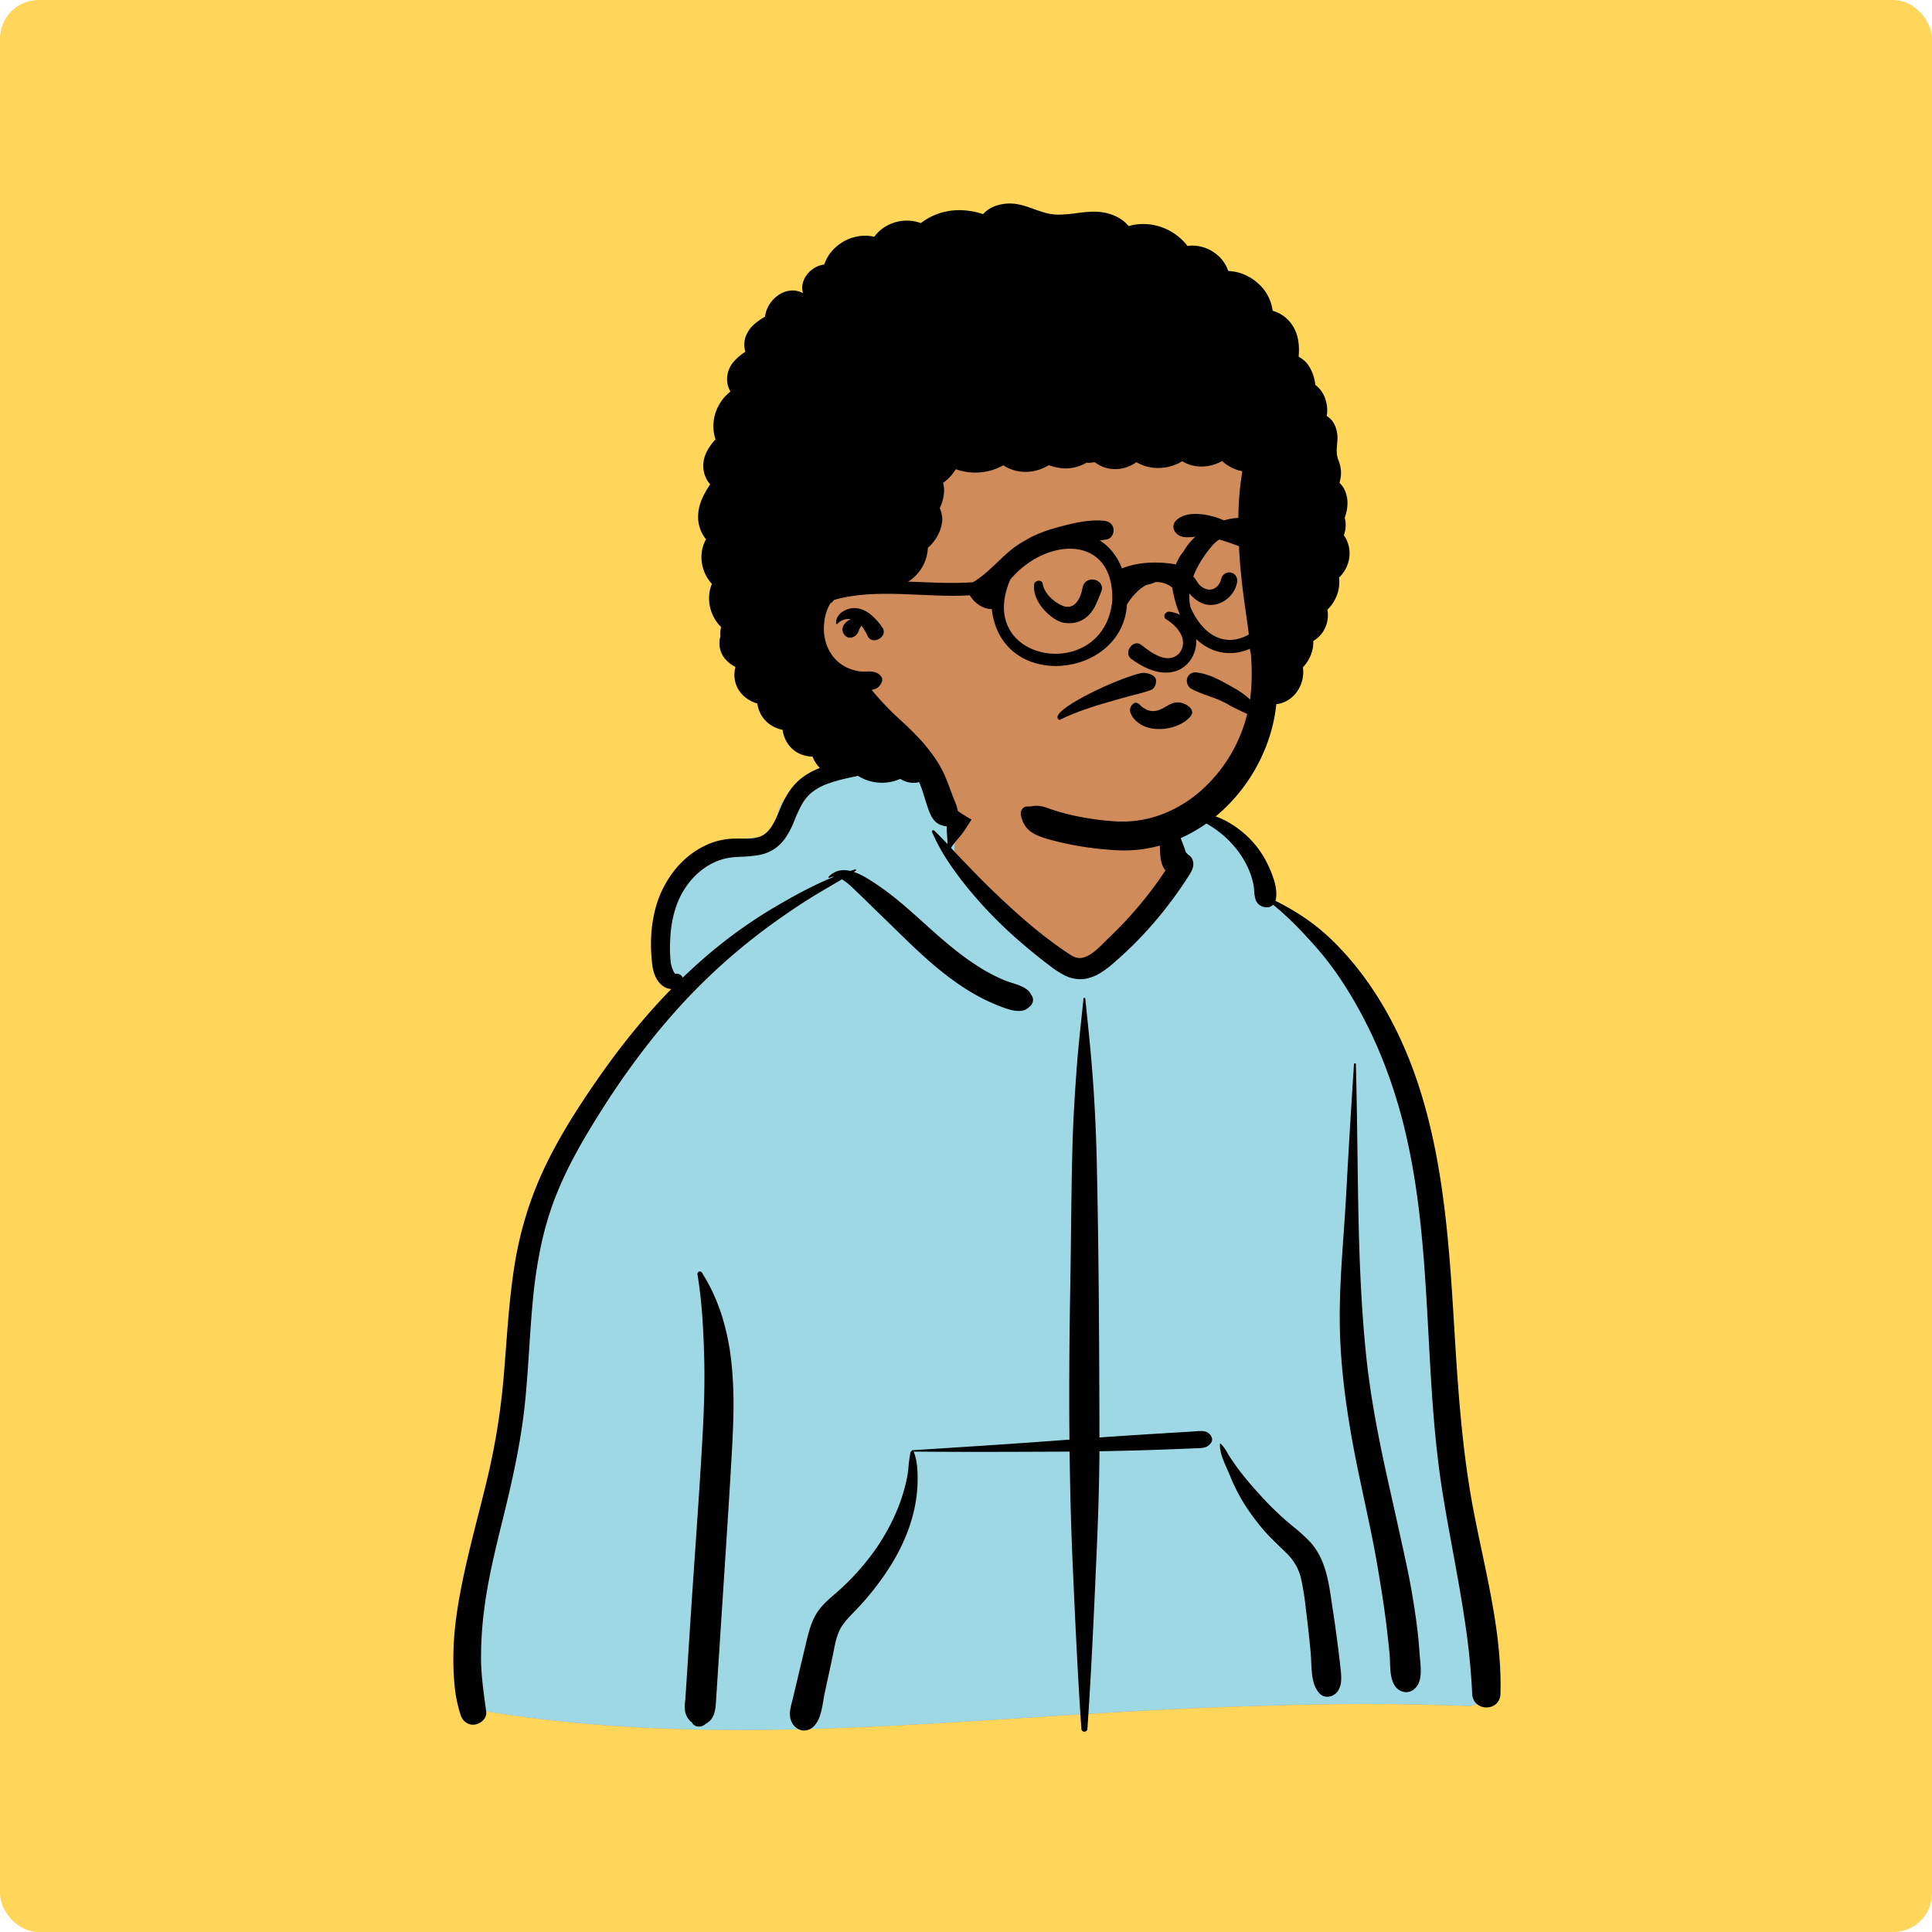 <?xml version="1.0" standalone="no"?>
<svg style="width: 390px; height: 390px; justify-content: center; align-self: center; transform: scale(1);" viewBox="-350 -150 1500 1500" width="300" height="300" xmlns="http://www.w3.org/2000/svg"><rect x="-350" y="-150" width="100%" height="100%" fill="#FFD55A" rx="30"></rect><g transform="rotate(0 408.507 623.239)"><g id="body_Hoodie" data-name="body/Hoodie" transform="translate(0 459)"><path id="_Skin" data-name="✋ Skin" d="M778.244,749.543c19.326-.933,11.553-34.738,10.166-47.153-15.3-45.344-11.7-94.816-17.722-142.344-3.749-44.368-8.566-88.6-12.618-132.932-7.958-89.994-65.1-273.2-130.32-302.661-8.215-36.046-42.146-69.694-85.076-69.694C513.394,20.1,478.151-4.293,432.948.632c-18.68.85-36.8,20.662-54.695,24.488-10.022,1.382-98.962-2.175-116.778,8.406-12.41,6.372-23.613,18.147-19.964,33.138,5.822,18.162-12.271-1.49-50.014,17.895-76.963,46.223-30.973,108.06-28.935,109.976C114.534,261.358,72.555,315.57,53.132,397.247,40.544,457.886,41.961,520.485,31.414,581.435,27.69,602.569,21.977,622.98,15.8,643.5c-6.7,26.859-9.958,93.8-13.651,94.4-6.727,1.671,3.888,15.483,11.016,15.494,197.624,32.781,398.362,1.358,597.048-3.776C666.2,747.675,722.254,747.226,778.244,749.543Z" transform="translate(12.504 -34)" fill="#d08b5b"></path><path id="_Jacket" data-name="🧥 Jacket" d="M378.5,64.457c0,21.032,73.03,99.184,98.234,94.028q25.2-5.156,76.16-67.249V64.457L545.558,35.3c41.56,1.465,74.161,34.409,82.191,69.643,64.563,29.169,121.219,209.019,130.067,299.934l.253,2.728c4.052,44.334,8.869,88.564,12.618,132.932,6.018,47.528,2.421,97,17.722,142.344l.091.77c1.6,12.984,8.683,45.469-10.257,46.383-55.99-2.317-112.043-1.868-168.036.079-198.686,5.134-399.424,36.557-597.048,3.776C6.032,733.882-4.583,720.07,2.144,718.4,5.837,717.8,9.1,650.857,15.8,624l1.272-4.245c5.689-19.1,10.88-38.147,14.347-57.823,10.547-60.95,9.13-123.549,21.718-184.188,19.423-81.677,61.4-135.889,109.43-202.712-2.038-1.916-48.028-63.752,28.935-109.976,37.743-19.385,55.836.267,50.014-17.9-3.649-14.991,7.554-26.766,19.964-33.138C279.291,3.44,368.231,7,378.253,5.615A53.6,53.6,0,0,0,392.27,0l-.814,2.71Q378.5,46.129,378.5,64.457Z" transform="translate(12.504 -14.495)" fill="#9fd8e5"></path><path id="_Ink" data-name="🖍 Ink" d="M489.923,756.62a2.312,2.312,0,0,1-2.344-2.262c-2.9-42.141-4.793-84.108-6.62-124.693l0-.039c-1.3-28.844-2.125-58.437-2.525-90.472-.544,0-1.1.009-1.633.014h-.079c-.79.007-1.608.015-2.412.018-21.611.094-43.954.192-65.926.192-18.81,0-35.54-.071-51.146-.218l.01.009a.977.977,0,0,1,.162.247c2.792,6.59,3.1,14.986,3.024,22.33a110.352,110.352,0,0,1-3.073,24.292,127.572,127.572,0,0,1-6.955,20.859,156.4,156.4,0,0,1-10.19,19.6,215.18,215.18,0,0,1-26.985,34.9l-.65.689c-.692.732-1.414,1.479-2.113,2.2l-.033.034c-4.11,4.253-8.361,8.65-10.81,14.018-2.341,5.129-3.468,10.961-4.559,16.6-.276,1.426-.56,2.9-.857,4.317l-.17.8-5.678,26.226c-.385,1.778-.708,3.712-1.05,5.759-1.253,7.5-2.673,16-7.86,20.73a10.5,10.5,0,0,1-7.1,2.936c-4.313,0-8.276-2.934-10.1-7.476-1.923-4.79-.6-9.924.684-14.889l0-.007c.218-.845.443-1.718.644-2.56l10.491-44.1c1.768-7.374,3.659-14.52,7.328-20.891,3.8-6.592,9.257-11.292,15.036-16.268l.063-.054a191.116,191.116,0,0,0,15.448-14.892,182.332,182.332,0,0,0,13.638-16.562,159.839,159.839,0,0,0,20.559-37.558,135.328,135.328,0,0,0,5.995-20.622c.652-3.2.992-6.515,1.32-9.716a92.537,92.537,0,0,1,1.463-10.373,1.28,1.28,0,0,1,.922-.9.564.564,0,0,1,.059-.49.51.51,0,0,1,.406-.226l31.918-2.051c27.254-1.758,56.425-3.683,85.089-5.852l5.009-.362c-.356-36.713-.137-76.214.668-120.758.25-13.856.411-27.947.566-41.573v-.057c.258-22.66.526-46.092,1.211-69.132.563-18.876,1.79-37.532,3.033-54.882,1.049-14.631,2.617-29.42,4.135-43.723.421-3.967.856-8.069,1.279-12.157a.7.7,0,0,1,1.406,0l1.395,13.469c1.544,14.958,3.294,32.344,4.517,49.395,1.482,20.683,2.472,41.5,2.941,61.869,1.724,74.713,2,150.6,2.13,215.867,9.478-.657,19.3-1.313,29.2-1.951,5.856-.378,12.154-.772,19.82-1.238l16.847-1.021,6.936-.426c.65-.04,1.326-.1,1.98-.156h.008c1.253-.109,2.548-.221,3.8-.221,2.368,0,5.361.348,7.5,3.059,1.545,1.956,1.817,4.068.747,5.794-2.635,4.251-6.555,4.391-11.093,4.553l-.054,0-.908.034c-4.6.186-9.267.371-13.872.548-8.77.341-19.16.729-29.729,1.026-10.465.294-20.961.532-31.2.706-.105,30.326-1.347,60.377-2.722,91.057l-.615,13.655c-1.857,41.238-3.587,75.855-5.993,110.761A2.313,2.313,0,0,1,489.923,756.62Zm-299.2-3.946a6.222,6.222,0,0,1-5.53-3.115l.7.462a1.127,1.127,0,0,0,.213.12c.013-.032-.709-.582-2.271-1.73l-1.683-2.177a13.62,13.62,0,0,1-2.317-5.83,33.884,33.884,0,0,1,.138-7.83c.084-.9.171-1.819.229-2.7l3.864-59.612c1.11-17.117,2.3-34.433,3.456-51.178,1.982-28.784,4.031-58.547,5.7-87.862,1.094-19.208,2.13-41.938,1.51-64.889-.352-13.043-.814-23.049-1.5-32.442-.864-11.865-2.078-22.413-3.71-32.247a2.022,2.022,0,0,1,.442-1.667,1.936,1.936,0,0,1,1.45-.693,1.805,1.805,0,0,1,1.536.915,139.638,139.638,0,0,1,8.924,16.412,148.043,148.043,0,0,1,6.59,17.1,186.683,186.683,0,0,1,7.392,36.247,296.546,296.546,0,0,1,1.623,33.354c-.029,12.042-.612,24.174-1.118,33.4-1.286,23.482-2.785,46.965-4.337,70.961l-2.349,36.263-5.9,90.909a27.791,27.791,0,0,1-1.807,9.024,12.44,12.44,0,0,1-5.69,6.414,13.383,13.383,0,0,1-2.309,1.583A6.928,6.928,0,0,1,190.724,752.674ZM15.274,751.2a9.532,9.532,0,0,1-5.922-2.065A11.114,11.114,0,0,1,5.7,743.866a106.971,106.971,0,0,1-4.75-23.005,204.335,204.335,0,0,1-.93-23.554C.156,683.232,1.74,668.36,5,650.506c3.8-20.789,9.094-41.623,14.215-61.771l0-.008.009-.033c2.363-9.3,4.806-18.908,7.069-28.388,3.14-13.156,5.81-26.551,7.935-39.812,2.119-13.223,3.771-26.781,4.911-40.3.584-6.92,1.119-13.962,1.636-20.773l0-.057c1.584-20.857,3.222-42.425,6.483-63.47a287.058,287.058,0,0,1,9.275-40.442A277.026,277.026,0,0,1,71.7,316.836c12.087-25.065,27.314-48.08,39.23-65.33,9.029-13.069,18.328-25.521,27.641-37.009,9.934-12.254,20.24-23.854,30.633-34.479a11.889,11.889,0,0,1-5.738-1.844,17.369,17.369,0,0,1-6.275-7.219,29.569,29.569,0,0,1-2.693-9.269,127,127,0,0,1-.942-22.069,105.4,105.4,0,0,1,3.261-21.826A81.276,81.276,0,0,1,172.75,86.531a70.167,70.167,0,0,1,12.766-11.956,64.411,64.411,0,0,1,15.644-8.314,56.982,56.982,0,0,1,18.222-3.055c.544-.014,1.123-.02,1.771-.02.956,0,1.916.014,2.844.028H224c.941.014,1.913.028,2.888.028a33.842,33.842,0,0,0,10.431-1.277c3.747-1.232,6.931-3.886,9.733-8.116A70.9,70.9,0,0,0,252.9,41.966c.233-.56.453-1.09.677-1.623l.156-.37a74.515,74.515,0,0,1,7.576-14.165,44.2,44.2,0,0,1,11.37-11.278C283.26,7.323,296.633,4.361,307.1,2.586l.754-.127A174.615,174.615,0,0,1,336.325,0C356.316,0,374,3.979,388.875,11.827a.22.22,0,0,1,.105.256.224.224,0,0,1-.213.18h-.011l-7.941-.317c-9.588-.376-17.63-.626-25.718-.626-9.124,0-17.2.335-24.683,1.024A172.62,172.62,0,0,0,305.9,16.285l-2.531.61a108.353,108.353,0,0,0-13.331,3.964A42.947,42.947,0,0,0,278.02,27.6a33.7,33.7,0,0,0-7.889,9.886,107.757,107.757,0,0,0-5.31,11.628l-.309.755-.437,1.054a62.661,62.661,0,0,1-5.916,11.251,33.445,33.445,0,0,1-8.883,9.035,32.164,32.164,0,0,1-12.269,4.823,97.534,97.534,0,0,1-13.18,1.273h-.01c-2.008.1-4.085.209-6.107.371a44.5,44.5,0,0,0-13.552,3.3,49.937,49.937,0,0,0-11.843,7.04,57.439,57.439,0,0,0-9.727,9.917,61.72,61.72,0,0,0-7.2,11.934c-4.256,9.278-6.639,20.33-7.082,32.848a103.729,103.729,0,0,0,.527,17.251,27.156,27.156,0,0,0,1.445,4.787c.5,1.288,1.453,3.447,2.128,3.447l.041,0a5.944,5.944,0,0,1,.814-.056,5.1,5.1,0,0,1,4.82,3.049c6.4-6.185,12.9-12.094,19.323-17.561a371.648,371.648,0,0,1,53.146-37.842c13.111-7.667,28.722-16.39,45.088-22.953l-.177,0a7.449,7.449,0,0,0-3.469.836.518.518,0,0,1-.731-.261.493.493,0,0,1,.107-.547A16.617,16.617,0,0,1,297,88.9a15.877,15.877,0,0,1,6.136-1.181,22.249,22.249,0,0,1,5.009.612c1.367-.435,2.616-.817,3.817-1.166a.607.607,0,0,1,.169-.025.521.521,0,0,1,.5.394.577.577,0,0,1-.233.66l-1.462.933c6.453,2.162,12.756,6.376,17.821,9.762l.094.063c13.155,8.792,25.075,19.535,36.6,29.923l.053.047c1.159,1.045,2.358,2.126,3.539,3.186l2.353,2.107c10.895,9.729,22.8,19.879,36,28.2a127.213,127.213,0,0,0,21.345,11.155c1.452.572,3.1,1.091,4.836,1.641,5.935,1.875,12.661,4,14.979,9.23A6.136,6.136,0,0,1,450,189.261a7.017,7.017,0,0,1-3.011,4.723c-1.851,2.037-4.546,3.07-8.011,3.07-4.5,0-9.412-1.65-14.047-3.433a149.034,149.034,0,0,1-21.866-10.5c-12.1-7.107-24.438-16.392-37.706-28.385-8.073-7.3-15.974-15.027-23.614-22.5-3.867-3.783-7.863-7.692-11.852-11.517-2.482-2.379-4.977-4.826-7.39-7.192-2.569-2.519-5.225-5.123-7.876-7.658l-2.579-2.442c-.392-.367-.807-.765-1.247-1.185a51.6,51.6,0,0,0-9.1-7.421c-2.885,1.721-5.823,3.436-8.664,5.094-4.595,2.682-9.342,5.453-13.941,8.292-9.319,5.753-19.274,12.432-30.435,20.419a465.837,465.837,0,0,0-54.1,45.461c-7.551,7.373-15.06,15.237-22.316,23.373-7,7.849-13.971,16.181-20.719,24.766a626.729,626.729,0,0,0-37.115,52.868l-1.745,2.777c-7.655,12.23-13.6,22.367-18.693,31.9A287.072,287.072,0,0,0,78.51,343.316a248.175,248.175,0,0,0-11.089,38.9,376.979,376.979,0,0,0-5.773,40.067c-1.161,12.282-1.981,24.795-2.775,36.9-.934,14.244-1.9,28.972-3.426,43.411-1.353,12.8-3.38,26.112-6.2,40.7-2.3,11.922-5.127,24.7-8.891,40.211l-1.547,6.339q-.464,1.891-.928,3.782l-.057.232,0,.008c-5.463,22.241-11.111,45.24-13.96,68.377A284.264,284.264,0,0,0,21.5,701.8c.18,10.858,1.636,21.722,3.044,32.229l.008.059c.312,2.326.634,4.732.938,7.1a7.991,7.991,0,0,1-2.466,6.586,11.483,11.483,0,0,1-6.272,3.313A10.029,10.029,0,0,1,15.274,751.2Zm786.81-13.4a11.4,11.4,0,0,1-7.438-2.652,10.743,10.743,0,0,1-3.64-7.939,544.545,544.545,0,0,0-5.659-56.154c-2.744-18.573-6.19-37.36-9.523-55.528l0-.016c-2.674-14.578-5.439-29.652-7.834-44.567-2.9-18.067-5.2-37.938-7.035-60.747-1.635-20.335-2.756-41.077-3.839-61.137v-.012c-1.385-25.637-2.817-52.148-5.338-78.074-1.356-13.952-2.911-26.628-4.753-38.754-2.067-13.608-4.44-26.175-7.253-38.42a405.144,405.144,0,0,0-15.774-52.45,352.635,352.635,0,0,0-23.22-49.58c-4.684-8.227-9.545-15.98-14.449-23.041A233.159,233.159,0,0,0,669.592,147.3c-8.481-9.588-19.908-21.97-33.1-32.7a7.152,7.152,0,0,1-5.125,2,9.377,9.377,0,0,1-5.036-1.507,8.411,8.411,0,0,1-3.4-4.231,28.3,28.3,0,0,1-1.2-7.172,40.085,40.085,0,0,0-.663-5.267,61.757,61.757,0,0,0-3.47-11.026A72.449,72.449,0,0,0,605.043,67.86a78.919,78.919,0,0,0-8.885-8.493,84.036,84.036,0,0,0-10.068-7.041c-4.458-2.66-9.269-4.185-13.922-5.66-2.819-.894-5.735-1.818-8.569-2.99a.307.307,0,0,1-.2-.288.276.276,0,0,1,.2-.254,24.569,24.569,0,0,1,8.043-1.232c6.269,0,12.989,1.833,18.143,3.43A61.1,61.1,0,0,1,602.478,51a78.362,78.362,0,0,1,11.315,8.109,72.837,72.837,0,0,1,10.055,10.522,71.943,71.943,0,0,1,7.75,12.32l.412.84a82.282,82.282,0,0,1,5.442,13.738c1.548,5.55,1.884,10.373,1,14.336-.057.254-.123.5-.2.73a186.541,186.541,0,0,1,23.133,13.467,159.012,159.012,0,0,1,20.77,16.958,228.6,228.6,0,0,1,20.919,23.4,259.671,259.671,0,0,1,17.715,25.917,290.361,290.361,0,0,1,14.493,27.453c4.194,9.076,8.085,18.692,11.564,28.581,3.3,9.368,6.331,19.29,9.021,29.49,2.523,9.568,4.832,19.722,6.862,30.18,3.6,18.524,6.471,38.658,8.791,61.552,2.151,21.235,3.568,42.195,4.779,61.681l1.263,20.677c1.532,24.864,2.979,45.747,5.062,66.843,2.431,24.619,5.463,46.333,9.271,66.381l.61,3.18c1.873,9.662,3.952,19.508,5.962,29.031l0,.016c3.8,18.012,7.733,36.637,10.514,55.091,1.5,9.94,2.55,19.023,3.215,27.769a268.448,268.448,0,0,1,.744,27.944,10.593,10.593,0,0,1-3.5,7.948A11.156,11.156,0,0,1,802.084,737.794Zm-123.566-8.3a8.133,8.133,0,0,1-6.106-2.665c-5.644-6.087-6.045-15.942-6.4-24.636v-.011c-.1-2.458-.194-4.779-.4-6.949-.771-8.238-1.659-16.577-2.638-24.786l-.5-4.125c-.188-1.52-.373-3.071-.552-4.571a219.291,219.291,0,0,0-3.7-23.611A39.732,39.732,0,0,0,646.809,618c-1.718-1.708-3.483-3.41-5.19-5.055l-.02-.019c-4.2-4.048-8.539-8.232-12.45-12.768A177.138,177.138,0,0,1,613.3,578.555a145.638,145.638,0,0,1-10.291-20.575l-.494-1.174c-.514-1.226-1.081-2.5-1.681-3.855-2.77-6.24-5.907-13.308-5.723-19.524a.428.428,0,0,1,.721-.3,29.183,29.183,0,0,1,4.968,6.824c.544.921,1.107,1.874,1.688,2.768,2.44,3.751,5,7.415,7.608,10.89,5.374,7.161,11.457,14.006,17.23,20.336a246.38,246.38,0,0,0,17.627,17.433c2.32,2.078,4.776,4.109,7.151,6.074a128.566,128.566,0,0,1,13.017,11.81c11.8,12.875,14.343,30.192,16.806,46.94l.006.04c.167,1.136.34,2.31.512,3.458l.292,1.921c1.571,10.194,3.048,20.853,4.391,31.679v.011c.589,4.753,1.258,10.141,1.792,15.444l.159,1.634a37.57,37.57,0,0,1,.106,7.533,15.676,15.676,0,0,1-2.418,7.055,10.109,10.109,0,0,1-3.619,3.3A9.766,9.766,0,0,1,678.517,729.494Zm61.184-3.555a10.812,10.812,0,0,1-8.752-5.007c-3.3-4.727-3.553-12.216-3.779-18.824-.08-2.357-.156-4.584-.361-6.576-.941-9.136-1.771-16.542-2.61-23.307-1.9-15.348-4.453-30.816-6.922-45.244-2.9-16.96-6.578-34.087-10.131-50.65-3-14-6.106-28.466-8.732-42.77-6.824-37.163-10.076-67.933-10.232-96.836-.119-22.344,1.477-45.026,3.02-66.962v-.006c.726-10.317,1.477-20.986,2.039-31.5,1.64-30.635,3.6-63.3,5.984-99.875a.75.75,0,0,1,.77-.724.707.707,0,0,1,.73.724c.167,7.691.33,15.445.522,24.721.315,15.171.516,30.605.711,45.531v.015c.329,25.2.669,51.26,1.563,76.873,1,28.723,2.61,53.817,4.916,76.716,1.482,14.712,3.6,29.922,6.479,46.5,2.408,13.867,5.4,28.933,9.144,46.059,1.667,7.621,3.4,15.333,5.067,22.791l.016.072c1.769,7.895,3.6,16.058,5.352,24.1.615,2.819,1.249,5.692,1.862,8.47l.071.323c2.689,12.18,5.47,24.774,7.6,37.23,2.337,13.646,4.872,29.753,5.96,45.75l.129,2c.085,1.407.23,2.932.384,4.546a82.836,82.836,0,0,1,.547,10.776c-.158,4.1-.953,7.248-2.43,9.626C746.468,723.949,743.216,725.938,739.7,725.938ZM486.637,172.392a27.284,27.284,0,0,1-11.867-2.885,64.852,64.852,0,0,1-10.6-6.7l-.773-.582c-7.848-5.941-14.886-11.612-21.518-17.338a338.668,338.668,0,0,1-39.751-39.919,276.8,276.8,0,0,1-16.889-22.287,146.822,146.822,0,0,1-13.53-24.432,1.158,1.158,0,0,1,.095-1.1.99.99,0,0,1,.814-.466,1.033,1.033,0,0,1,.711.313c3.755,3.573,7.284,7.287,10.242,10.45.039-2.172-.107-4.389-.247-6.534a56.109,56.109,0,0,1-.09-9.328c.2-1.924.321-3.95.44-5.909.285-4.664.579-9.486,1.87-13.83a11.832,11.832,0,0,1,11.225-8.475,11.287,11.287,0,0,1,2.989.4,12.412,12.412,0,0,1,7.408,6.287,9.772,9.772,0,0,1,.661,7.928c-1.751,4.652-4.5,8.875-7.168,12.959l0,.006c-.985,1.511-2,3.073-2.958,4.636a62.452,62.452,0,0,1-5.835,7.661,65.748,65.748,0,0,0-5.522,7.165l3.666,3.952c1.624,1.745,3.552,3.806,5.534,5.858l6.395,6.624c4.746,4.905,9.866,10.146,15.144,15.237,9.052,8.731,16.169,15.337,23.076,21.42,8.562,7.54,16.555,14.032,24.438,19.846,3.51,2.588,7.6,5.579,11.757,8.332l1.492.988c2.434,1.594,5.29,3.3,8.371,3.3.252,0,.506-.012.755-.034,6.872-.631,13.219-6.987,18.319-12.1.9-.9,1.741-1.743,2.56-2.532l.29-.277a310.9,310.9,0,0,0,37.546-42.689c2.376-3.286,4.726-6.685,7.182-10.39-4.343-5.073-4.337-14.085-4.332-21.326v-.014c0-1.718,0-3.341-.054-4.794-.2-5.023-.223-10.128-.248-15.065l-.005-.993-.014-1.08-.008-.388c-.067-3.347-.13-6.508,2.035-9.254a.387.387,0,0,1,.314-.133.566.566,0,0,1,.255.06c2.835,1.485,3.855,3.869,5.036,6.63l.044.1q.131.305.265.616l.137.315c1.243,2.827,2.464,5.721,3.646,8.52l0,.011.041.1q.495,1.172.99,2.344c1.407,3.321,2.732,6.734,4.012,10.035l.607,1.564c.629,1.616,1.292,3.394,2.027,5.436.383,1.116.787,2.253,1.236,3.475l.1.089A10.377,10.377,0,0,1,570.4,75.7a7.256,7.256,0,0,1,3.726,4.729c1.329,4.774-1.228,8.707-3.7,12.51l-.366.563a314.442,314.442,0,0,1-35.638,45.528c-6.512,6.865-13.483,13.545-20.719,19.855l-1.261,1.092a75.241,75.241,0,0,1-10.264,7.669,32.476,32.476,0,0,1-11.894,4.471A24.615,24.615,0,0,1,486.637,172.392Z" transform="translate(2 -21.143)"></path></g><g transform="translate(225 0)"><g><g id="head_Afro" data-name="head/Afro"><path id="_Skin" data-name="✋ Skin" d="M151.977.371C303.547-7.083,371.943,99.635,376.367,147.3c3.071,33.088-16.478,71.225-16.478,100.791,0,15.092,18.478,47.492,9.876,69.489-19.147,48.959-59.687,103.294-111.347,103.294S139.525,435.162,82.443,353.43c-5.356-7.669-73.1-51.254-79.681-92.671C-13.632,157.595,43.825,5.69,151.977.371Z" transform="translate(43.419 82.301)" fill="#d08b5b"></path><path id="_Ink" data-name="🖍 Ink" d="M331,502.27c-4.756,0-9.829-.283-15.966-.892a242.274,242.274,0,0,1-38.4-6.54l-2.017-.536c-5.2-1.394-10.663-2.99-15.183-5.8a18.047,18.047,0,0,1-5.865-5.88,23.842,23.842,0,0,1-2.955-7.8A5.9,5.9,0,0,1,251.729,470a4.8,4.8,0,0,1,3.717-1.828h.224c.135,0,.275,0,.417,0,.556,0,1.147-.021,1.859-.065l.575-.039h.029a.32.32,0,0,1,.1-.011c.176-.026.35-.065.519-.1.149-.034.318-.072.481-.1a18.3,18.3,0,0,1,3.026-.255,23.947,23.947,0,0,1,7.725,1.443l.449.152a178.476,178.476,0,0,0,18.27,5.441c6.2,1.412,12.77,2.61,19.53,3.559l.651.08.2.03.1.01a.121.121,0,0,1,.06.011l1.93.239c1.525.18,3.063.343,4.55.5h.01c2.781.278,5.607.5,8.4.66,1.62.091,3.261.137,4.876.137a87.17,87.17,0,0,0,32.858-6.471,99.205,99.205,0,0,0,28.163-17.543,116.962,116.962,0,0,0,35.272-57.072,120.2,120.2,0,0,0,3.867-24.742,181.879,181.879,0,0,0-.447-24.719,11.816,11.816,0,0,1-.66-3.99c0-.781.043-1.553.09-2.27-.862-8.438-2.082-17.023-3.261-25.326-1.05-7.391-2.135-15.034-2.969-22.565a423.394,423.394,0,0,1-2.8-56.3,234.271,234.271,0,0,1,2.5-27.689l.471-3.3a32.216,32.216,0,0,1-15.686-7.966,32.22,32.22,0,0,1-16.007,4.295,28.4,28.4,0,0,1-14.962-4.116,35.611,35.611,0,0,1-18.708,5.238,32.3,32.3,0,0,1-16.831-4.5,29.255,29.255,0,0,1-7.829,3.983,27.6,27.6,0,0,1-8.664,1.407,26.8,26.8,0,0,1-5.726-.619,25.636,25.636,0,0,1-10.06-4.768,29.239,29.239,0,0,1-5.061.45c-.475,0-.957-.013-1.43-.037l-.447.25a33,33,0,0,1-15.338,4.183c-.288,0-.58,0-.868-.015a38.428,38.428,0,0,1-12.569-2.545,35.691,35.691,0,0,1-14.011,4.992,32.4,32.4,0,0,1-4.039.252,30.961,30.961,0,0,1-17.318-5.112,43.963,43.963,0,0,1-21.742,5.657,45.235,45.235,0,0,1-15.161-2.6,34.081,34.081,0,0,1-9.87,10.55,22.107,22.107,0,0,1,.7,7.922,32.228,32.228,0,0,1-3.261,11.683A20.9,20.9,0,0,1,189,249.917a33.152,33.152,0,0,1-10.615,17.409,32.691,32.691,0,0,1-16.169,26.813,13.347,13.347,0,0,1-1.471.732,7.26,7.26,0,0,1-1.531,1.542,17.886,17.886,0,0,1-12.417,4.4,29.828,29.828,0,0,1-11.329-2.366l-.167.009h-.011c-.084.005-.179.011-.273.013s-.169,0-.254,0a6.42,6.42,0,0,1-5.527-2.6,25.939,25.939,0,0,0-3.379.391,47.01,47.01,0,0,0-12.371,4.171,27.793,27.793,0,0,0-6.317,4.419,26.508,26.508,0,0,0-4.56,5.66,36.373,36.373,0,0,0-4.622,14.28,38.953,38.953,0,0,0,1.5,16.953,32.921,32.921,0,0,0,3.633,7.623,31.308,31.308,0,0,0,5.659,6.533,29.516,29.516,0,0,0,7.277,4.64,34.607,34.607,0,0,0,8.252,2.54,23.713,23.713,0,0,0,4.125.3c.647,0,1.3-.013,1.934-.026h.033c.626-.013,1.274-.026,1.9-.026a17.629,17.629,0,0,1,5.081.588,9.185,9.185,0,0,1,4.416,2.893,4.181,4.181,0,0,1,1.049,3.971,9.127,9.127,0,0,1-8.15,6.79,226.442,226.442,0,0,0,18.37,19.74c1.386,1.3,2.806,2.62,4.179,3.894l.052.048a222.956,222.956,0,0,1,16.73,16.667,137.64,137.64,0,0,1,9.566,12.189,84.872,84.872,0,0,1,7.662,13.441c1.869,4.182,3.483,8.536,5.044,12.747l0,.008c.477,1.287.971,2.618,1.464,3.925l.376.975c.26.656.534,1.32.8,1.961a35.171,35.171,0,0,1,2.552,7.853,12.586,12.586,0,0,1,.009,3.978,11.748,11.748,0,0,1-1.5,4.074,9.966,9.966,0,0,1-2.966,3.074,7.433,7.433,0,0,1-4.069,1.379,5.169,5.169,0,0,1-.665-.042c-8.62-1.1-11.386-7.1-13.88-14.23-.845-2.422-1.616-4.912-2.362-7.32-.987-3.185-2.007-6.479-3.207-9.65-.366-.954-.783-1.957-1.276-3.067a16.193,16.193,0,0,1-4.348.585,19.293,19.293,0,0,1-10.229-3.082,35.261,35.261,0,0,1-14.178,3c-.193,0-.39,0-.586-.005a35.594,35.594,0,0,1-9.518-1.444,33.4,33.4,0,0,1-8.447-3.857l-.244-.064-.058-.015-.016,0c-.306-.08-.622-.163-.931-.251a28.212,28.212,0,0,1-10.123,1.881,25.211,25.211,0,0,1-14.345-4.316,26.354,26.354,0,0,1-5.9-5.524,25.841,25.841,0,0,1-3.762-6.69,25.51,25.51,0,0,1-8.792-1.7A21.841,21.841,0,0,1,72.6,422.9a23.809,23.809,0,0,1-4.713-6.623,25.051,25.051,0,0,1-2.256-7.625,25.937,25.937,0,0,1-7.445-2.68,24.491,24.491,0,0,1-6.416-5.077,22.63,22.63,0,0,1-3.835-5.915,25,25,0,0,1-1.938-6.768,26.778,26.778,0,0,1-8.763-4.358,22.821,22.821,0,0,1-6.36-7.319,22.058,22.058,0,0,1-2.565-8.247,22.534,22.534,0,0,1,.668-8.194l-.366-.528a24.151,24.151,0,0,1-8.239-6.762,18.621,18.621,0,0,1-3.742-10.179,19.652,19.652,0,0,1,.715-6.682,20.066,20.066,0,0,1,.549-7.117,30.5,30.5,0,0,1-5.48-7.232,31.8,31.8,0,0,1-3.168-8.461,30.766,30.766,0,0,1-.637-8.985,28.346,28.346,0,0,1,2.114-8.8,30.9,30.9,0,0,1-7.827-16.69,29.761,29.761,0,0,1,.15-9.249,26.813,26.813,0,0,1,3.138-8.73,26.7,26.7,0,0,1-4.822-8.751A27.879,27.879,0,0,1,.04,241.768,36.271,36.271,0,0,1,3.074,229.28,66.261,66.261,0,0,1,9.4,218.058a20.844,20.844,0,0,1-4.092-6.928,22.189,22.189,0,0,1-1.286-7.963,25.174,25.174,0,0,1,2.885-10.836,40.965,40.965,0,0,1,6.614-9.164,32.7,32.7,0,0,1-1.647-10.363,33.507,33.507,0,0,1,1.6-10.11A34.669,34.669,0,0,1,25.12,145.988a19.1,19.1,0,0,1-2.339-12.89,20.734,20.734,0,0,1,4.973-10.379,41.842,41.842,0,0,1,8.927-7.582,18.973,18.973,0,0,1,1.17-13.88,23.827,23.827,0,0,1,6.007-7.744,48.969,48.969,0,0,1,8.123-5.606,22.033,22.033,0,0,1,2.373-7.742,24.677,24.677,0,0,1,4.857-6.495A23,23,0,0,1,65.794,69.2a18.544,18.544,0,0,1,7.553-1.663,16.683,16.683,0,0,1,8.132,2.117,14.235,14.235,0,0,1-.393-6.869A17.361,17.361,0,0,1,83.695,56.4a20.842,20.842,0,0,1,6.135-6.064,18.982,18.982,0,0,1,8.11-2.951,30.533,30.533,0,0,1,4.861-9.1,33.745,33.745,0,0,1,7.457-7.069,34.271,34.271,0,0,1,19.359-6.208,30.261,30.261,0,0,1,7.132.844,30.489,30.489,0,0,1,11.231-9.329A32.386,32.386,0,0,1,162.1,13.277a31.1,31.1,0,0,1,10.855,1.932,48.307,48.307,0,0,1,14.332-7.593,49.731,49.731,0,0,1,15.542-2.442A58.381,58.381,0,0,1,221.25,8.258a22.915,22.915,0,0,1,9.383-6.268A32.672,32.672,0,0,1,241.977,0c.659,0,1.323.019,1.973.058,5.848.347,11.4,2.34,16.778,4.268,5.467,1.961,11.121,3.99,17.053,4.262.757.035,1.544.053,2.339.053A108.3,108.3,0,0,0,293.739,7.49l.026,0A108.1,108.1,0,0,1,307.32,6.34a43.948,43.948,0,0,1,7.02.528,37.064,37.064,0,0,1,10.98,3.563,28.07,28.07,0,0,1,8.94,7.087,41.286,41.286,0,0,1,11.365-1.59,42.5,42.5,0,0,1,9.772,1.146A43.858,43.858,0,0,1,380,32.988a25.537,25.537,0,0,1,3.9-.3,29.9,29.9,0,0,1,16.986,5.552A27.984,27.984,0,0,1,411.6,52.4a34.751,34.751,0,0,1,12.2,2.681,38.02,38.02,0,0,1,10.625,6.637A33.972,33.972,0,0,1,446.07,83.288a26.882,26.882,0,0,1,16.09,12.5c3.635,6.2,4.973,13.785,4.091,23.18a21.568,21.568,0,0,1,9.04,9,34.838,34.838,0,0,1,3.91,12.848,22.624,22.624,0,0,1,7.69,10.684,27.446,27.446,0,0,1,1.18,13.5,15.519,15.519,0,0,1,6.252,7.149,23.1,23.1,0,0,1,2.089,9.661c-.009,1.777-.155,3.508-.3,5.182-.344,4.066-.669,7.9.918,12.008a30.453,30.453,0,0,1,1.976,7.373,23.317,23.317,0,0,1-.355,7.558l-.112.529c-.184.836-.349,1.677-.506,2.57a15.72,15.72,0,0,1,3.7,4.863,24.1,24.1,0,0,1,2.439,10.973,32.309,32.309,0,0,1-2.133,11.047,22,22,0,0,1-.7,13.6,25.088,25.088,0,0,1,3.576,7.586,24.114,24.114,0,0,1,.808,8.527,26.294,26.294,0,0,1-8.093,16.78,28.4,28.4,0,0,1-1.587,13.472,30.41,30.41,0,0,1-7.436,11.483,23.644,23.644,0,0,1-2.807,16.074,22.127,22.127,0,0,1-8.157,8.207,26.4,26.4,0,0,1-1.294,9.121,29.216,29.216,0,0,1-6.807,11.335,25.058,25.058,0,0,1-.231,8.887,26.439,26.439,0,0,1-3.229,8.336,23.6,23.6,0,0,1-14.132,10.88,12.666,12.666,0,0,1-2.984.424,128.361,128.361,0,0,1-8.081,33.052,136.287,136.287,0,0,1-9.515,19.506,134.618,134.618,0,0,1-12.5,17.721,129.626,129.626,0,0,1-15.219,15.422,123.056,123.056,0,0,1-17.676,12.61,114.508,114.508,0,0,1-19.608,9.111,111.125,111.125,0,0,1-20.972,5.219A98.439,98.439,0,0,1,331,502.27ZM136.7,339.1a5.4,5.4,0,0,1-5.054-3.268,38.59,38.59,0,0,0-4.83-8.041c-.319.447-.6.908-.932,1.464l-.3.506-.057.1c-.2.338-.409.688-.582,1.044a7.222,7.222,0,0,1-.254.916c-.02.064-.033.106-.035.114a7.667,7.667,0,0,1-5.049,4.95,4.832,4.832,0,0,1-1.6.276,5.359,5.359,0,0,1-3.4-1.3,7.113,7.113,0,0,1-2.141-3.026,6.4,6.4,0,0,1,.948-6.04,12.661,12.661,0,0,1,5.073-4.03,11.432,11.432,0,0,0-10.34,3.62.546.546,0,0,1-.408.184.649.649,0,0,1-.632-.615,9.154,9.154,0,0,1,1.052-4.733,11.463,11.463,0,0,1,3.1-3.643,16.68,16.68,0,0,1,9.117-3.4c.314-.017.63-.026.939-.026A17.666,17.666,0,0,1,128,315.48a24.089,24.089,0,0,1,5.829,3.482,48.528,48.528,0,0,1,9.2,10.216,5.385,5.385,0,0,1,.489,5.807A8.057,8.057,0,0,1,136.7,339.1Z" transform="translate(-33 7.999)"></path></g></g><g transform="translate(159 186)"><g><path d="M161.26 3.758C151.862 0.105 135.062 -2.964 127.162 5.022C122.951 9.28 125.484 15.136 130.37 17.171C133.516 18.482 136.949 18.183 140.337 17.888C141.669 17.772 142.993 17.656 144.29 17.639C148.84 17.581 153.361 18.164 157.793 19.172C161.357 19.985 164.836 21.11 168.293 22.287L170.595 23.077C171.32 23.326 172.054 23.61 172.797 23.897C175.616 24.985 178.553 26.119 181.532 25.591C182.229 25.467 182.565 24.762 182.634 24.145C183.089 20.098 179.892 16.235 177.024 13.428L176.386 12.814L175.972 12.426C171.724 8.481 166.624 5.844 161.26 3.758ZM33.623 10.821L35.793 10.226L38.005 9.629L39.501 9.234C49.775 6.544 61.108 4.178 71.297 5.333C75.013 5.755 78.029 7.846 78.555 11.739C78.998 15.024 76.875 19.262 73.262 19.846C61.295 21.782 49.044 21.154 37.022 23.15C31.035 24.143 25.094 25.376 19.13 26.487C14.595 27.333 9.909 27.63 5.335 28.314L6.386 28.46C6.754 28.51 6.662 29.129 6.299 29.104C4.792 28.954 3.282 28.93 1.769 29.036L1.121 29.089C0.134 29.228 -0.448 28.05 0.432 27.452C6.005 23.671 10.734 19.573 16.974 16.786C22.371 14.376 27.926 12.389 33.623 10.821ZM166.634 45.666C168.478 45.113 169.779 45.374 171.441 46.24C172.719 46.906 173.589 47.957 174.088 49.184C174.599 50.44 174.707 51.888 174.454 53.23C173.406 58.801 170.042 63.744 165.503 66.928C161.091 70.023 155.589 71.452 150.049 70.261C146.003 69.392 140.008 65.553 136.85 60.871C135.504 58.875 134.671 56.736 134.581 54.623C134.495 52.608 135.008 50.577 137.676 47.899C137.936 47.818 138.208 47.775 138.477 47.775C139.138 47.775 139.821 48.052 140.274 48.451C141.469 49.502 142.312 50.832 143.178 52.263L143.41 52.645C143.799 53.282 144.2 53.911 144.69 54.476C146.449 56.503 149.003 58.222 151.683 58.669C154.167 59.084 156.407 58.349 158.181 56.96C160.257 55.335 161.713 52.843 162.253 50.181C162.472 49.102 163.036 48.13 163.818 47.348C164.607 46.559 165.615 45.972 166.634 45.666ZM49.116 69.43C47.1 71.488 44.438 72.65 41.032 71.959C38.369 71.419 33.3 68.742 29.251 64.62C26.481 61.8 24.165 58.276 23.535 54.193C23.389 53.245 22.886 52.637 22.225 52.254C21.703 51.952 21.015 51.8 20.266 51.876C19.63 51.94 18.954 52.171 18.432 52.476C17.439 53.057 17.033 53.882 16.951 54.498C16.154 60.442 18.45 66.339 22.029 71.312C26.858 78.022 33.951 82.94 38.12 84.091C45.253 86.062 52.77 84.493 58.312 79.528C62.744 75.558 65.016 70.386 67.124 65.067L67.53 64.036C68.004 62.829 68.475 61.631 68.973 60.446C69.972 58.071 69.652 56.018 68.683 54.418C67.61 52.645 65.63 51.398 63.425 51.014C61.386 50.66 59.206 51.048 57.484 52.292C56.029 53.344 54.856 55.01 54.44 57.474C53.762 61.481 52.19 66.078 49.418 69.111L49.116 69.43ZM129.748 108.039C137.872 96.66 126.366 85.957 118.814 81.367C116.836 79.947 118.406 75.243 122.634 75.97C161.031 82.567 141.136 148.708 92.112 112.413C86.276 107.704 93.344 97.334 99.634 101.366C99.953 101.611 100.288 101.869 100.637 102.139C107.704 107.603 120.636 117.601 129.748 108.039ZM138.581 156.822C135.281 161.137 129.306 164.442 122.614 166.022C116.238 167.528 109.191 167.466 103.109 165.149L102.587 164.941C98.04 163.053 93.675 159.239 92.017 155.26C91.358 153.678 91.135 152.069 91.586 150.569C91.992 149.219 92.943 147.976 94.527 146.909C95.025 146.574 95.692 146.55 96.327 146.662C97.116 146.801 97.893 147.17 98.362 147.668C100.964 150.435 104.739 153.132 109.207 153.086C112.655 153.051 115.47 151.69 118.2 150.151L120.119 149.053C121.97 147.996 123.847 147.004 125.971 146.551C129.773 145.739 134.384 147.222 137.194 149.67C138.419 150.737 139.309 151.991 139.551 153.343C139.755 154.477 139.469 155.661 138.581 156.822Z" transform="translate(52 63)" fill="#000000" fill-rule="evenodd" stroke="none"></path></g></g><g transform="translate(123 338)"><g><path d="M139.816 13.717C129.739 8.099 118.659 0.831 106.945 0C99.864 0.301 98.287 8.676 103.541 12.571C112.734 17.702 123.938 19.63 133.062 25.271C142.406 30.48 152.448 34.35 161.965 39.125L162.042 39.161C162.534 39.352 163.134 38.791 162.798 38.292L162.426 37.666C156.692 28.095 149.514 19.511 139.816 13.717ZM72.316 13.835C75.824 12.596 76.903 8.355 76.476 5.683C75.831 1.651 68.423 -0.176 64.949 0.582C46.04 4.704 -8.724 30.578 1.189 36.78L1.617 36.968C15.264 30.128 30.91 25.467 46.325 21.125L54.35 18.878C60.54 17.181 66.153 16.009 72.316 13.835Z" transform="translate(123 34)" fill="#000000" fill-rule="evenodd" stroke="none"></path></g></g><g transform="translate(47 241)"><g><path d="M355.09 63.432C352.262 71.128 347.958 79.14 342.695 85.617C321.401 103.649 300.71 93.665 290.204 69.226C286.212 51.955 296.811 33.351 308.042 20.646C324.262 4.389 350.733 12.921 358.191 32.247C358.644 34.751 358.918 37.249 359.049 39.739C358.894 47.83 357.919 54.745 355.09 62.432M150.41 47.911C178.462 14.544 230.942 12.76 229.603 64.115C223.577 129.119 122.106 113.164 150.41 47.911ZM363.913 20.076C362.93 18.411 361.839 16.8 360.648 15.259C360.208 14.997 359.955 12.673 358.337 12.501C336.71 -11.358 298.717 2.179 284.989 25.953C282.482 28.959 280.437 32.478 278.929 36.196C265.403 33.715 249.634 34.197 237.054 39.306C224.58 6.734 186.815 3.826 161.928 17.743C146.449 25.356 136.412 41.299 121.358 50.057C85.969 52.604 47.988 44.675 13.238 53.552C-14.168 59.25 8.742 73.127 13.338 63.866C46.101 54.186 84.916 62.366 118.933 60.185C122.47 66.168 129.253 71.064 136.013 70.855C143.314 135.576 237.698 124.844 240.954 67.311C244.647 61.472 249.24 55.884 255.814 52.246C258.331 51.725 260.762 51.048 262.984 50C266.782 49.464 272.634 51.074 276.128 54.236C288.097 126.052 357.052 117.688 369.375 54.774C369.62 54.524 370.305 53.586 370.831 52.081C375.049 46.504 385.375 44.431 383.725 35.016C382.256 25.599 370.364 25.711 363.913 20.076Z" transform="translate(12 11)" fill="#000000" stroke="none"></path></g></g></g></g></svg>